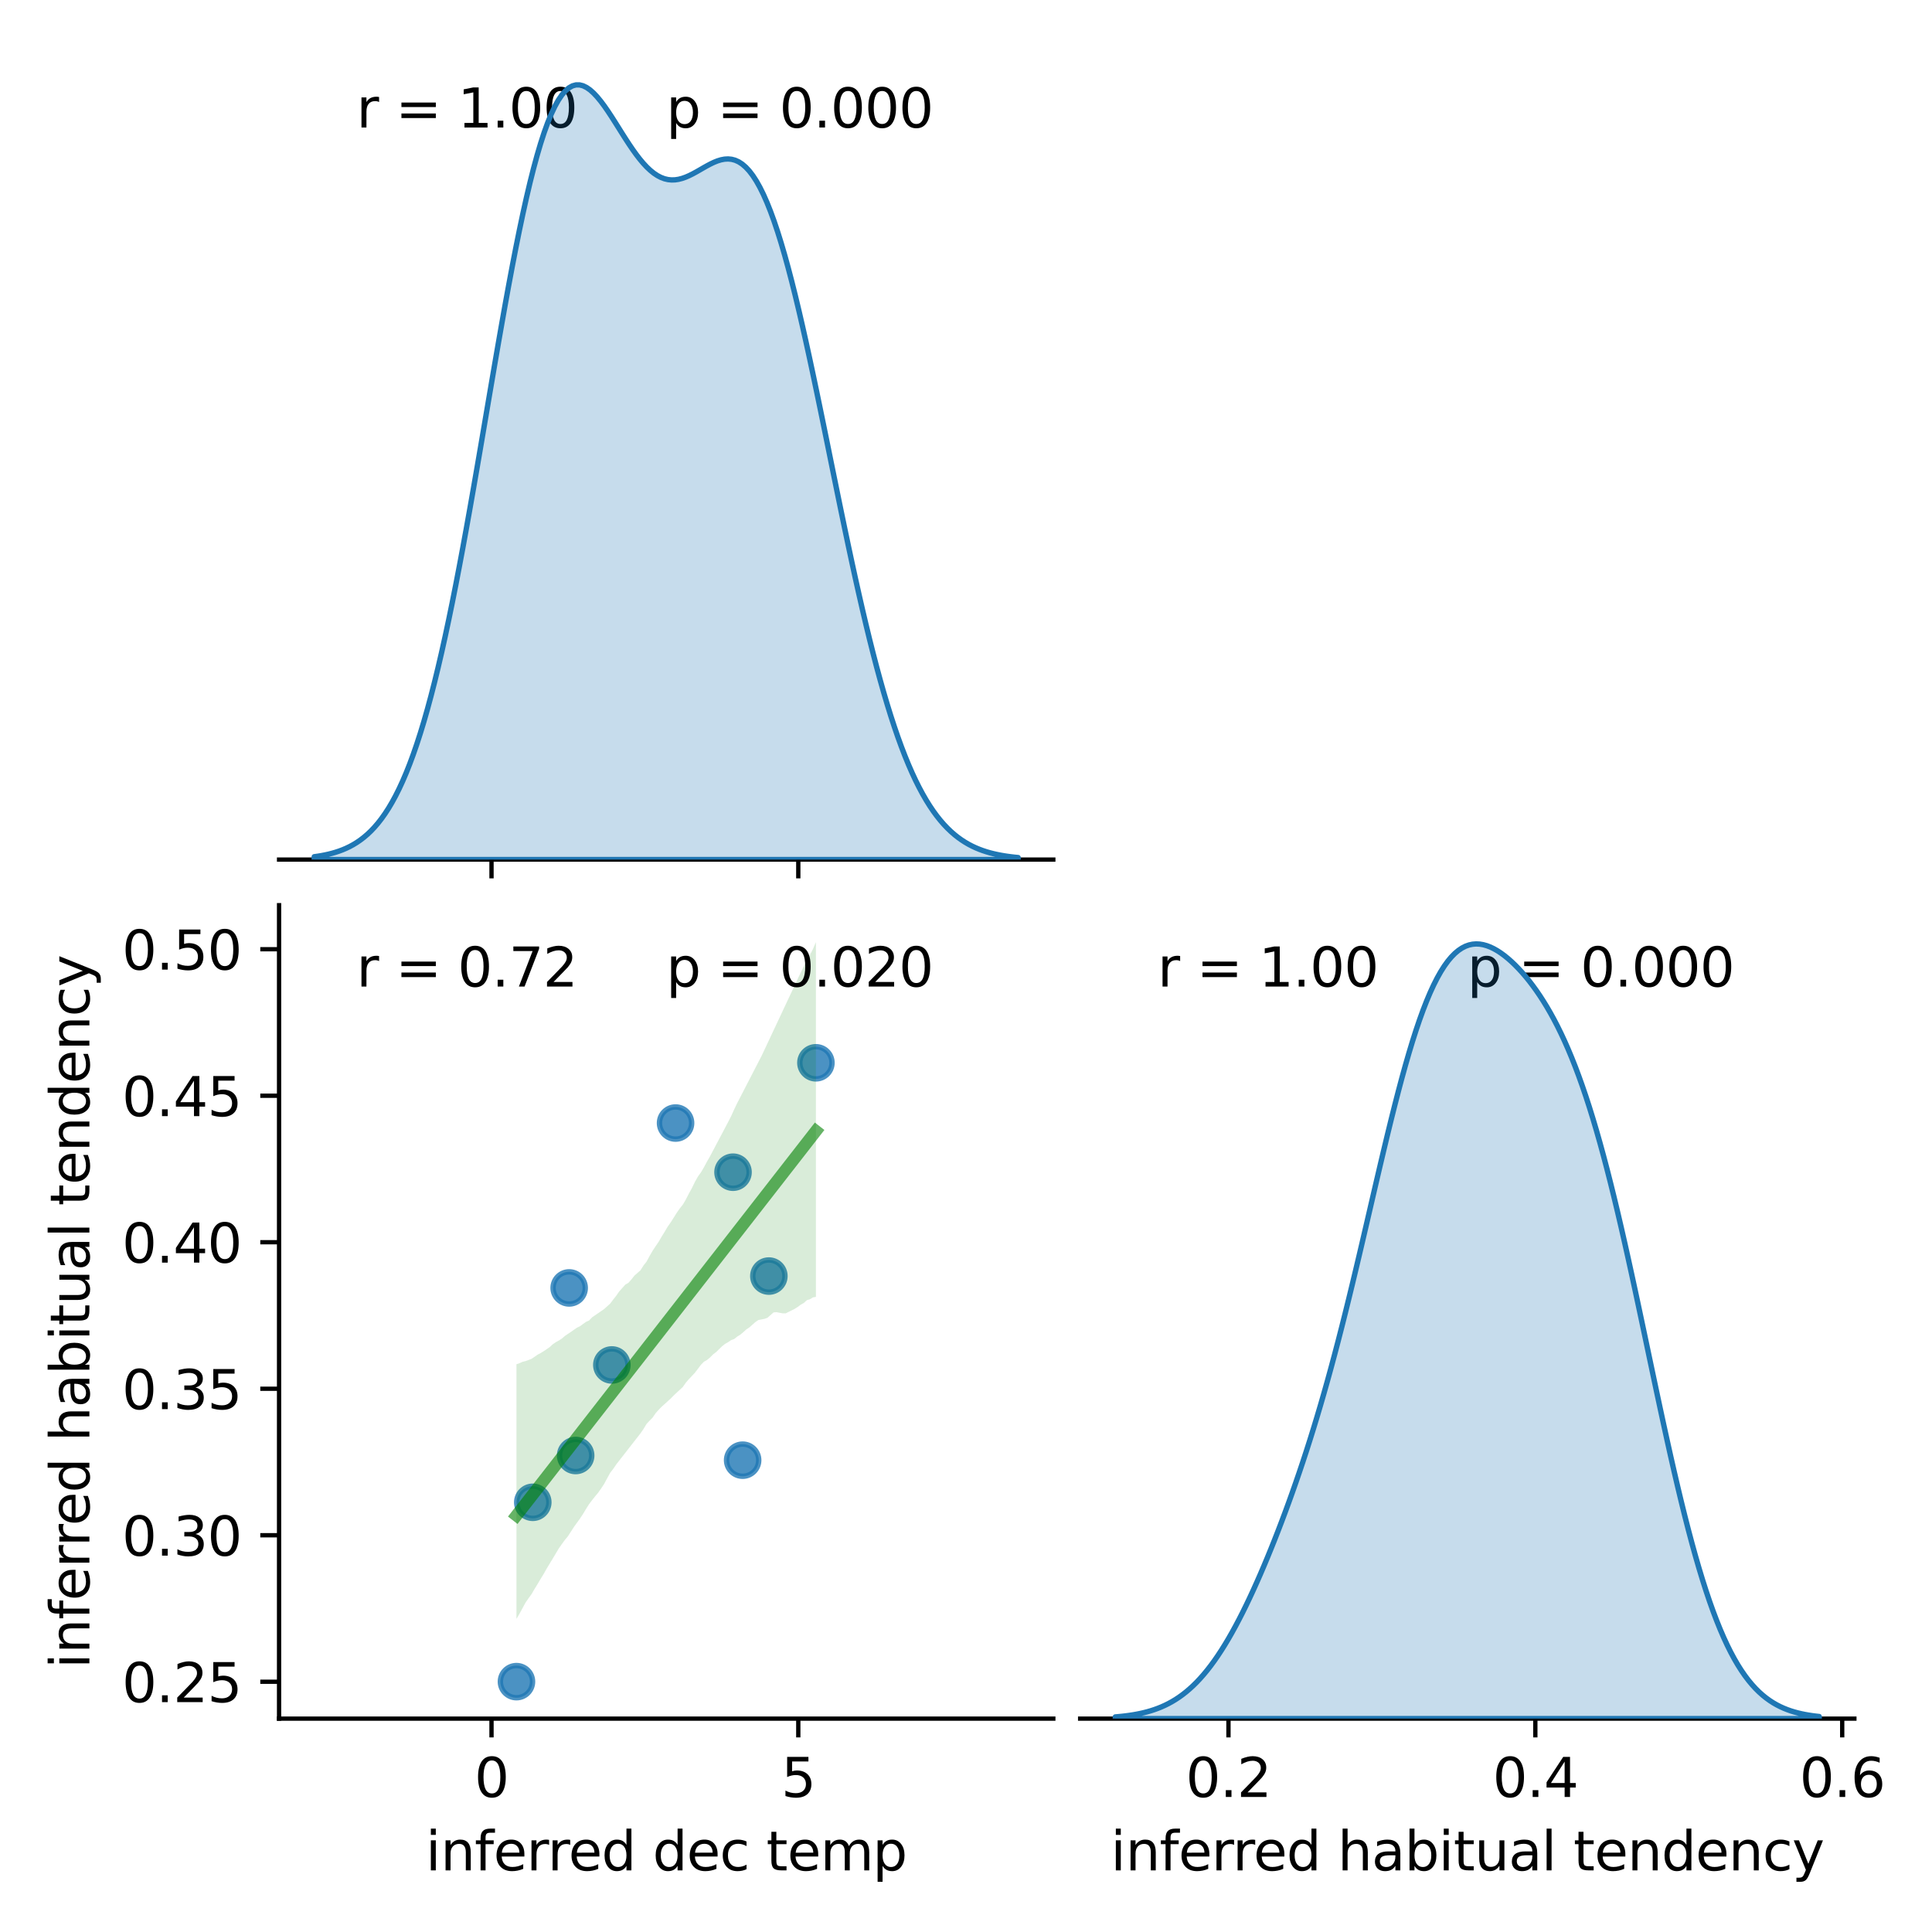 <?xml version="1.0" encoding="utf-8" standalone="no"?>
<!DOCTYPE svg PUBLIC "-//W3C//DTD SVG 1.1//EN"
  "http://www.w3.org/Graphics/SVG/1.1/DTD/svg11.dtd">
<svg xmlns:xlink="http://www.w3.org/1999/xlink" width="360pt" height="360pt" viewBox="0 0 360 360" xmlns="http://www.w3.org/2000/svg" version="1.1">
 <defs>
  <style type="text/css">*{stroke-linejoin: round; stroke-linecap: butt}</style>
 </defs>
 <g id="figure_1">
  <g id="patch_1">
   <path d="M 0 360 
L 360 360 
L 360 0 
L 0 0 
z
" style="fill: #ffffff"/>
  </g>
  <g id="axes_1">
   <g id="patch_2">
    <path d="M 52 160.17 
L 196.269 160.17 
L 196.269 8.6 
L 52 8.6 
z
" style="fill: #ffffff"/>
   </g>
   <g id="matplotlib.axis_1">
    <g id="xtick_1">
     <g id="line2d_1">
      <defs>
       <path id="m36524f2a30" d="M 0 0 
L 0 3.5 
" style="stroke: #000000; stroke-width: 0.8"/>
      </defs>
      <g>
       <use xlink:href="#m36524f2a30" x="91.586" y="160.17" style="stroke: #000000; stroke-width: 0.8"/>
      </g>
     </g>
    </g>
    <g id="xtick_2">
     <g id="line2d_2">
      <g>
       <use xlink:href="#m36524f2a30" x="148.749" y="160.17" style="stroke: #000000; stroke-width: 0.8"/>
      </g>
     </g>
    </g>
   </g>
   <g id="patch_3">
    <path d="M 52 160.17 
L 196.269 160.17 
" style="fill: none; stroke: #000000; stroke-width: 0.8; stroke-linejoin: miter; stroke-linecap: square"/>
   </g>
   <g id="text_1">
    <!-- r = 1.00  -->
    <g transform="translate(66.427 23.757) scale(0.1 -0.1)">
     <defs>
      <path id="DejaVuSans-72" d="M 2631 2963 
Q 2534 3019 2420 3045 
Q 2306 3072 2169 3072 
Q 1681 3072 1420 2755 
Q 1159 2438 1159 1844 
L 1159 0 
L 581 0 
L 581 3500 
L 1159 3500 
L 1159 2956 
Q 1341 3275 1631 3429 
Q 1922 3584 2338 3584 
Q 2397 3584 2469 3576 
Q 2541 3569 2628 3553 
L 2631 2963 
z
" transform="scale(0.016)"/>
      <path id="DejaVuSans-20" transform="scale(0.016)"/>
      <path id="DejaVuSans-3d" d="M 678 2906 
L 4684 2906 
L 4684 2381 
L 678 2381 
L 678 2906 
z
M 678 1631 
L 4684 1631 
L 4684 1100 
L 678 1100 
L 678 1631 
z
" transform="scale(0.016)"/>
      <path id="DejaVuSans-31" d="M 794 531 
L 1825 531 
L 1825 4091 
L 703 3866 
L 703 4441 
L 1819 4666 
L 2450 4666 
L 2450 531 
L 3481 531 
L 3481 0 
L 794 0 
L 794 531 
z
" transform="scale(0.016)"/>
      <path id="DejaVuSans-2e" d="M 684 794 
L 1344 794 
L 1344 0 
L 684 0 
L 684 794 
z
" transform="scale(0.016)"/>
      <path id="DejaVuSans-30" d="M 2034 4250 
Q 1547 4250 1301 3770 
Q 1056 3291 1056 2328 
Q 1056 1369 1301 889 
Q 1547 409 2034 409 
Q 2525 409 2770 889 
Q 3016 1369 3016 2328 
Q 3016 3291 2770 3770 
Q 2525 4250 2034 4250 
z
M 2034 4750 
Q 2819 4750 3233 4129 
Q 3647 3509 3647 2328 
Q 3647 1150 3233 529 
Q 2819 -91 2034 -91 
Q 1250 -91 836 529 
Q 422 1150 422 2328 
Q 422 3509 836 4129 
Q 1250 4750 2034 4750 
z
" transform="scale(0.016)"/>
     </defs>
     <use xlink:href="#DejaVuSans-72"/>
     <use xlink:href="#DejaVuSans-20" x="41.113"/>
     <use xlink:href="#DejaVuSans-3d" x="72.9"/>
     <use xlink:href="#DejaVuSans-20" x="156.689"/>
     <use xlink:href="#DejaVuSans-31" x="188.477"/>
     <use xlink:href="#DejaVuSans-2e" x="252.1"/>
     <use xlink:href="#DejaVuSans-30" x="283.887"/>
     <use xlink:href="#DejaVuSans-30" x="347.51"/>
     <use xlink:href="#DejaVuSans-20" x="411.133"/>
    </g>
   </g>
   <g id="text_2">
    <!-- p = 0.000 -->
    <g transform="translate(124.134 23.757) scale(0.1 -0.1)">
     <defs>
      <path id="DejaVuSans-70" d="M 1159 525 
L 1159 -1331 
L 581 -1331 
L 581 3500 
L 1159 3500 
L 1159 2969 
Q 1341 3281 1617 3432 
Q 1894 3584 2278 3584 
Q 2916 3584 3314 3078 
Q 3713 2572 3713 1747 
Q 3713 922 3314 415 
Q 2916 -91 2278 -91 
Q 1894 -91 1617 61 
Q 1341 213 1159 525 
z
M 3116 1747 
Q 3116 2381 2855 2742 
Q 2594 3103 2138 3103 
Q 1681 3103 1420 2742 
Q 1159 2381 1159 1747 
Q 1159 1113 1420 752 
Q 1681 391 2138 391 
Q 2594 391 2855 752 
Q 3116 1113 3116 1747 
z
" transform="scale(0.016)"/>
     </defs>
     <use xlink:href="#DejaVuSans-70"/>
     <use xlink:href="#DejaVuSans-20" x="63.477"/>
     <use xlink:href="#DejaVuSans-3d" x="95.264"/>
     <use xlink:href="#DejaVuSans-20" x="179.053"/>
     <use xlink:href="#DejaVuSans-30" x="210.84"/>
     <use xlink:href="#DejaVuSans-2e" x="274.463"/>
     <use xlink:href="#DejaVuSans-30" x="306.25"/>
     <use xlink:href="#DejaVuSans-30" x="369.873"/>
     <use xlink:href="#DejaVuSans-30" x="433.496"/>
    </g>
   </g>
  </g>
  <g id="axes_2">
   <g id="patch_4">
    <path d="M 52 320.24 
L 196.269 320.24 
L 196.269 168.67 
L 52 168.67 
z
" style="fill: #ffffff"/>
   </g>
   <g id="PathCollection_1">
    <defs>
     <path id="m4435f40725" d="M 0 3 
C 0.796 3 1.559 2.684 2.121 2.121 
C 2.684 1.559 3 0.796 3 0 
C 3 -0.796 2.684 -1.559 2.121 -2.121 
C 1.559 -2.684 0.796 -3 0 -3 
C -0.796 -3 -1.559 -2.684 -2.121 -2.121 
C -2.684 -1.559 -3 -0.796 -3 0 
C -3 0.796 -2.684 1.559 -2.121 2.121 
C -1.559 2.684 -0.796 3 0 3 
z
" style="stroke: #1f77b4; stroke-opacity: 0.8"/>
    </defs>
    <g clip-path="url(#pbc72a0f1f1)">
     <use xlink:href="#m4435f40725" x="107.265" y="271.212" style="fill: #1f77b4; fill-opacity: 0.8; stroke: #1f77b4; stroke-opacity: 0.8"/>
     <use xlink:href="#m4435f40725" x="152.034" y="198.037" style="fill: #1f77b4; fill-opacity: 0.8; stroke: #1f77b4; stroke-opacity: 0.8"/>
     <use xlink:href="#m4435f40725" x="136.588" y="218.423" style="fill: #1f77b4; fill-opacity: 0.8; stroke: #1f77b4; stroke-opacity: 0.8"/>
     <use xlink:href="#m4435f40725" x="99.275" y="279.93" style="fill: #1f77b4; fill-opacity: 0.8; stroke: #1f77b4; stroke-opacity: 0.8"/>
     <use xlink:href="#m4435f40725" x="114.008" y="254.34" style="fill: #1f77b4; fill-opacity: 0.8; stroke: #1f77b4; stroke-opacity: 0.8"/>
     <use xlink:href="#m4435f40725" x="143.267" y="237.777" style="fill: #1f77b4; fill-opacity: 0.8; stroke: #1f77b4; stroke-opacity: 0.8"/>
     <use xlink:href="#m4435f40725" x="138.38" y="272.084" style="fill: #1f77b4; fill-opacity: 0.8; stroke: #1f77b4; stroke-opacity: 0.8"/>
     <use xlink:href="#m4435f40725" x="96.235" y="313.35" style="fill: #1f77b4; fill-opacity: 0.8; stroke: #1f77b4; stroke-opacity: 0.8"/>
     <use xlink:href="#m4435f40725" x="106.057" y="239.985" style="fill: #1f77b4; fill-opacity: 0.8; stroke: #1f77b4; stroke-opacity: 0.8"/>
     <use xlink:href="#m4435f40725" x="125.881" y="209.262" style="fill: #1f77b4; fill-opacity: 0.8; stroke: #1f77b4; stroke-opacity: 0.8"/>
    </g>
   </g>
   <g id="PolyCollection_1">
    <path d="M 96.235 254.21 
L 96.235 301.652 
L 96.799 300.698 
L 97.362 299.663 
L 97.926 298.625 
L 98.489 297.809 
L 99.053 297.033 
L 99.617 296.064 
L 100.18 295.153 
L 100.744 294.193 
L 101.308 293.275 
L 101.871 292.273 
L 102.435 291.345 
L 102.998 290.42 
L 103.562 289.47 
L 104.126 288.521 
L 104.689 287.727 
L 105.253 286.943 
L 105.817 286.273 
L 106.38 285.402 
L 106.944 284.519 
L 107.507 283.746 
L 108.071 282.961 
L 108.635 282.107 
L 109.198 281.174 
L 109.762 280.281 
L 110.326 279.532 
L 110.889 278.827 
L 111.453 278.148 
L 112.016 277.355 
L 112.58 276.497 
L 113.144 275.441 
L 113.707 274.421 
L 114.271 273.702 
L 114.835 272.862 
L 115.398 272.14 
L 115.962 271.42 
L 116.525 270.698 
L 117.089 269.976 
L 117.653 269.254 
L 118.216 268.532 
L 118.78 267.811 
L 119.344 267.084 
L 119.907 266.272 
L 120.471 265.332 
L 121.034 264.734 
L 121.598 264.158 
L 122.162 263.339 
L 122.725 262.698 
L 123.289 262.125 
L 123.852 261.618 
L 124.416 261.105 
L 124.98 260.595 
L 125.543 260.011 
L 126.107 259.49 
L 126.671 258.968 
L 127.234 258.445 
L 127.798 257.642 
L 128.361 256.988 
L 128.925 256.389 
L 129.489 255.792 
L 130.052 255.047 
L 130.616 254.301 
L 131.18 253.728 
L 131.743 253.416 
L 132.307 252.94 
L 132.87 252.37 
L 133.434 251.949 
L 133.998 251.394 
L 134.561 250.839 
L 135.125 250.408 
L 135.689 250.084 
L 136.252 249.7 
L 136.816 249.498 
L 137.379 249.049 
L 137.943 248.701 
L 138.507 248.23 
L 139.07 247.716 
L 139.634 247.342 
L 140.198 246.84 
L 140.761 246.338 
L 141.325 245.962 
L 141.888 245.857 
L 142.452 245.747 
L 143.016 245.546 
L 143.579 245.044 
L 144.143 244.543 
L 144.707 244.505 
L 145.27 244.616 
L 145.834 244.724 
L 146.397 244.728 
L 146.961 244.447 
L 147.525 244.163 
L 148.088 243.879 
L 148.652 243.528 
L 149.216 243.101 
L 149.779 242.79 
L 150.343 242.272 
L 150.906 242.1 
L 151.47 241.753 
L 152.034 241.656 
L 152.034 175.56 
L 152.034 175.56 
L 151.47 176.866 
L 150.906 177.966 
L 150.343 179.023 
L 149.779 180.08 
L 149.216 181.191 
L 148.652 182.391 
L 148.088 183.591 
L 147.525 184.791 
L 146.961 185.991 
L 146.397 187.191 
L 145.834 188.392 
L 145.27 189.592 
L 144.707 190.792 
L 144.143 191.992 
L 143.579 193.192 
L 143.016 194.397 
L 142.452 195.602 
L 141.888 196.79 
L 141.325 197.882 
L 140.761 198.973 
L 140.198 200.065 
L 139.634 201.157 
L 139.07 202.248 
L 138.507 203.34 
L 137.943 204.431 
L 137.379 205.523 
L 136.816 206.694 
L 136.252 207.945 
L 135.689 209.05 
L 135.125 210.117 
L 134.561 211.184 
L 133.998 212.251 
L 133.434 213.318 
L 132.87 214.385 
L 132.307 215.452 
L 131.743 216.433 
L 131.18 217.483 
L 130.616 218.446 
L 130.052 219.232 
L 129.489 220.222 
L 128.925 221.387 
L 128.361 222.403 
L 127.798 223.511 
L 127.234 224.466 
L 126.671 225.169 
L 126.107 225.979 
L 125.543 226.874 
L 124.98 227.766 
L 124.416 228.562 
L 123.852 229.519 
L 123.289 230.429 
L 122.725 231.392 
L 122.162 232.221 
L 121.598 233.074 
L 121.034 234.05 
L 120.471 235.094 
L 119.907 235.807 
L 119.344 236.701 
L 118.78 237.198 
L 118.216 237.69 
L 117.653 238.406 
L 117.089 239.048 
L 116.525 239.359 
L 115.962 239.993 
L 115.398 240.619 
L 114.835 241.431 
L 114.271 242.141 
L 113.707 242.903 
L 113.144 243.406 
L 112.58 243.917 
L 112.016 244.307 
L 111.453 244.693 
L 110.889 245.077 
L 110.326 245.466 
L 109.762 246.061 
L 109.198 246.305 
L 108.635 246.711 
L 108.071 247.129 
L 107.507 247.397 
L 106.944 247.784 
L 106.38 248.178 
L 105.817 248.556 
L 105.253 248.943 
L 104.689 249.429 
L 104.126 249.789 
L 103.562 250.101 
L 102.998 250.488 
L 102.435 251.006 
L 101.871 251.395 
L 101.308 251.776 
L 100.744 252.12 
L 100.18 252.419 
L 99.617 252.814 
L 99.053 253.192 
L 98.489 253.415 
L 97.926 253.616 
L 97.362 253.758 
L 96.799 254.011 
L 96.235 254.21 
z
" clip-path="url(#pbc72a0f1f1)" style="fill: #008000; fill-opacity: 0.15"/>
   </g>
   <g id="matplotlib.axis_2">
    <g id="xtick_3">
     <g id="line2d_3">
      <g>
       <use xlink:href="#m36524f2a30" x="91.586" y="320.24" style="stroke: #000000; stroke-width: 0.8"/>
      </g>
     </g>
     <g id="text_3">
      <!-- 0 -->
      <g transform="translate(88.405 334.838) scale(0.1 -0.1)">
       <use xlink:href="#DejaVuSans-30"/>
      </g>
     </g>
    </g>
    <g id="xtick_4">
     <g id="line2d_4">
      <g>
       <use xlink:href="#m36524f2a30" x="148.749" y="320.24" style="stroke: #000000; stroke-width: 0.8"/>
      </g>
     </g>
     <g id="text_4">
      <!-- 5 -->
      <g transform="translate(145.568 334.838) scale(0.1 -0.1)">
       <defs>
        <path id="DejaVuSans-35" d="M 691 4666 
L 3169 4666 
L 3169 4134 
L 1269 4134 
L 1269 2991 
Q 1406 3038 1543 3061 
Q 1681 3084 1819 3084 
Q 2600 3084 3056 2656 
Q 3513 2228 3513 1497 
Q 3513 744 3044 326 
Q 2575 -91 1722 -91 
Q 1428 -91 1123 -41 
Q 819 9 494 109 
L 494 744 
Q 775 591 1075 516 
Q 1375 441 1709 441 
Q 2250 441 2565 725 
Q 2881 1009 2881 1497 
Q 2881 1984 2565 2268 
Q 2250 2553 1709 2553 
Q 1456 2553 1204 2497 
Q 953 2441 691 2322 
L 691 4666 
z
" transform="scale(0.016)"/>
       </defs>
       <use xlink:href="#DejaVuSans-35"/>
      </g>
     </g>
    </g>
    <g id="text_5">
     <!-- inferred dec temp -->
     <g transform="translate(79.319 348.517) scale(0.1 -0.1)">
      <defs>
       <path id="DejaVuSans-69" d="M 603 3500 
L 1178 3500 
L 1178 0 
L 603 0 
L 603 3500 
z
M 603 4863 
L 1178 4863 
L 1178 4134 
L 603 4134 
L 603 4863 
z
" transform="scale(0.016)"/>
       <path id="DejaVuSans-6e" d="M 3513 2113 
L 3513 0 
L 2938 0 
L 2938 2094 
Q 2938 2591 2744 2837 
Q 2550 3084 2163 3084 
Q 1697 3084 1428 2787 
Q 1159 2491 1159 1978 
L 1159 0 
L 581 0 
L 581 3500 
L 1159 3500 
L 1159 2956 
Q 1366 3272 1645 3428 
Q 1925 3584 2291 3584 
Q 2894 3584 3203 3211 
Q 3513 2838 3513 2113 
z
" transform="scale(0.016)"/>
       <path id="DejaVuSans-66" d="M 2375 4863 
L 2375 4384 
L 1825 4384 
Q 1516 4384 1395 4259 
Q 1275 4134 1275 3809 
L 1275 3500 
L 2222 3500 
L 2222 3053 
L 1275 3053 
L 1275 0 
L 697 0 
L 697 3053 
L 147 3053 
L 147 3500 
L 697 3500 
L 697 3744 
Q 697 4328 969 4595 
Q 1241 4863 1831 4863 
L 2375 4863 
z
" transform="scale(0.016)"/>
       <path id="DejaVuSans-65" d="M 3597 1894 
L 3597 1613 
L 953 1613 
Q 991 1019 1311 708 
Q 1631 397 2203 397 
Q 2534 397 2845 478 
Q 3156 559 3463 722 
L 3463 178 
Q 3153 47 2828 -22 
Q 2503 -91 2169 -91 
Q 1331 -91 842 396 
Q 353 884 353 1716 
Q 353 2575 817 3079 
Q 1281 3584 2069 3584 
Q 2775 3584 3186 3129 
Q 3597 2675 3597 1894 
z
M 3022 2063 
Q 3016 2534 2758 2815 
Q 2500 3097 2075 3097 
Q 1594 3097 1305 2825 
Q 1016 2553 972 2059 
L 3022 2063 
z
" transform="scale(0.016)"/>
       <path id="DejaVuSans-64" d="M 2906 2969 
L 2906 4863 
L 3481 4863 
L 3481 0 
L 2906 0 
L 2906 525 
Q 2725 213 2448 61 
Q 2172 -91 1784 -91 
Q 1150 -91 751 415 
Q 353 922 353 1747 
Q 353 2572 751 3078 
Q 1150 3584 1784 3584 
Q 2172 3584 2448 3432 
Q 2725 3281 2906 2969 
z
M 947 1747 
Q 947 1113 1208 752 
Q 1469 391 1925 391 
Q 2381 391 2643 752 
Q 2906 1113 2906 1747 
Q 2906 2381 2643 2742 
Q 2381 3103 1925 3103 
Q 1469 3103 1208 2742 
Q 947 2381 947 1747 
z
" transform="scale(0.016)"/>
       <path id="DejaVuSans-63" d="M 3122 3366 
L 3122 2828 
Q 2878 2963 2633 3030 
Q 2388 3097 2138 3097 
Q 1578 3097 1268 2742 
Q 959 2388 959 1747 
Q 959 1106 1268 751 
Q 1578 397 2138 397 
Q 2388 397 2633 464 
Q 2878 531 3122 666 
L 3122 134 
Q 2881 22 2623 -34 
Q 2366 -91 2075 -91 
Q 1284 -91 818 406 
Q 353 903 353 1747 
Q 353 2603 823 3093 
Q 1294 3584 2113 3584 
Q 2378 3584 2631 3529 
Q 2884 3475 3122 3366 
z
" transform="scale(0.016)"/>
       <path id="DejaVuSans-74" d="M 1172 4494 
L 1172 3500 
L 2356 3500 
L 2356 3053 
L 1172 3053 
L 1172 1153 
Q 1172 725 1289 603 
Q 1406 481 1766 481 
L 2356 481 
L 2356 0 
L 1766 0 
Q 1100 0 847 248 
Q 594 497 594 1153 
L 594 3053 
L 172 3053 
L 172 3500 
L 594 3500 
L 594 4494 
L 1172 4494 
z
" transform="scale(0.016)"/>
       <path id="DejaVuSans-6d" d="M 3328 2828 
Q 3544 3216 3844 3400 
Q 4144 3584 4550 3584 
Q 5097 3584 5394 3201 
Q 5691 2819 5691 2113 
L 5691 0 
L 5113 0 
L 5113 2094 
Q 5113 2597 4934 2840 
Q 4756 3084 4391 3084 
Q 3944 3084 3684 2787 
Q 3425 2491 3425 1978 
L 3425 0 
L 2847 0 
L 2847 2094 
Q 2847 2600 2669 2842 
Q 2491 3084 2119 3084 
Q 1678 3084 1418 2786 
Q 1159 2488 1159 1978 
L 1159 0 
L 581 0 
L 581 3500 
L 1159 3500 
L 1159 2956 
Q 1356 3278 1631 3431 
Q 1906 3584 2284 3584 
Q 2666 3584 2933 3390 
Q 3200 3197 3328 2828 
z
" transform="scale(0.016)"/>
      </defs>
      <use xlink:href="#DejaVuSans-69"/>
      <use xlink:href="#DejaVuSans-6e" x="27.783"/>
      <use xlink:href="#DejaVuSans-66" x="91.162"/>
      <use xlink:href="#DejaVuSans-65" x="126.367"/>
      <use xlink:href="#DejaVuSans-72" x="187.891"/>
      <use xlink:href="#DejaVuSans-72" x="227.254"/>
      <use xlink:href="#DejaVuSans-65" x="266.117"/>
      <use xlink:href="#DejaVuSans-64" x="327.641"/>
      <use xlink:href="#DejaVuSans-20" x="391.117"/>
      <use xlink:href="#DejaVuSans-64" x="422.904"/>
      <use xlink:href="#DejaVuSans-65" x="486.381"/>
      <use xlink:href="#DejaVuSans-63" x="547.904"/>
      <use xlink:href="#DejaVuSans-20" x="602.885"/>
      <use xlink:href="#DejaVuSans-74" x="634.672"/>
      <use xlink:href="#DejaVuSans-65" x="673.881"/>
      <use xlink:href="#DejaVuSans-6d" x="735.404"/>
      <use xlink:href="#DejaVuSans-70" x="832.816"/>
     </g>
    </g>
   </g>
   <g id="matplotlib.axis_3">
    <g id="ytick_1">
     <g id="line2d_5">
      <defs>
       <path id="m8672a58552" d="M 0 0 
L -3.5 0 
" style="stroke: #000000; stroke-width: 0.8"/>
      </defs>
      <g>
       <use xlink:href="#m8672a58552" x="52" y="313.368" style="stroke: #000000; stroke-width: 0.8"/>
      </g>
     </g>
     <g id="text_6">
      <!-- 0.25 -->
      <g transform="translate(22.734 317.167) scale(0.1 -0.1)">
       <defs>
        <path id="DejaVuSans-32" d="M 1228 531 
L 3431 531 
L 3431 0 
L 469 0 
L 469 531 
Q 828 903 1448 1529 
Q 2069 2156 2228 2338 
Q 2531 2678 2651 2914 
Q 2772 3150 2772 3378 
Q 2772 3750 2511 3984 
Q 2250 4219 1831 4219 
Q 1534 4219 1204 4116 
Q 875 4013 500 3803 
L 500 4441 
Q 881 4594 1212 4672 
Q 1544 4750 1819 4750 
Q 2544 4750 2975 4387 
Q 3406 4025 3406 3419 
Q 3406 3131 3298 2873 
Q 3191 2616 2906 2266 
Q 2828 2175 2409 1742 
Q 1991 1309 1228 531 
z
" transform="scale(0.016)"/>
       </defs>
       <use xlink:href="#DejaVuSans-30"/>
       <use xlink:href="#DejaVuSans-2e" x="63.623"/>
       <use xlink:href="#DejaVuSans-32" x="95.41"/>
       <use xlink:href="#DejaVuSans-35" x="159.033"/>
      </g>
     </g>
    </g>
    <g id="ytick_2">
     <g id="line2d_6">
      <g>
       <use xlink:href="#m8672a58552" x="52" y="286.069" style="stroke: #000000; stroke-width: 0.8"/>
      </g>
     </g>
     <g id="text_7">
      <!-- 0.30 -->
      <g transform="translate(22.734 289.868) scale(0.1 -0.1)">
       <defs>
        <path id="DejaVuSans-33" d="M 2597 2516 
Q 3050 2419 3304 2112 
Q 3559 1806 3559 1356 
Q 3559 666 3084 287 
Q 2609 -91 1734 -91 
Q 1441 -91 1130 -33 
Q 819 25 488 141 
L 488 750 
Q 750 597 1062 519 
Q 1375 441 1716 441 
Q 2309 441 2620 675 
Q 2931 909 2931 1356 
Q 2931 1769 2642 2001 
Q 2353 2234 1838 2234 
L 1294 2234 
L 1294 2753 
L 1863 2753 
Q 2328 2753 2575 2939 
Q 2822 3125 2822 3475 
Q 2822 3834 2567 4026 
Q 2313 4219 1838 4219 
Q 1578 4219 1281 4162 
Q 984 4106 628 3988 
L 628 4550 
Q 988 4650 1302 4700 
Q 1616 4750 1894 4750 
Q 2613 4750 3031 4423 
Q 3450 4097 3450 3541 
Q 3450 3153 3228 2886 
Q 3006 2619 2597 2516 
z
" transform="scale(0.016)"/>
       </defs>
       <use xlink:href="#DejaVuSans-30"/>
       <use xlink:href="#DejaVuSans-2e" x="63.623"/>
       <use xlink:href="#DejaVuSans-33" x="95.41"/>
       <use xlink:href="#DejaVuSans-30" x="159.033"/>
      </g>
     </g>
    </g>
    <g id="ytick_3">
     <g id="line2d_7">
      <g>
       <use xlink:href="#m8672a58552" x="52" y="258.77" style="stroke: #000000; stroke-width: 0.8"/>
      </g>
     </g>
     <g id="text_8">
      <!-- 0.35 -->
      <g transform="translate(22.734 262.57) scale(0.1 -0.1)">
       <use xlink:href="#DejaVuSans-30"/>
       <use xlink:href="#DejaVuSans-2e" x="63.623"/>
       <use xlink:href="#DejaVuSans-33" x="95.41"/>
       <use xlink:href="#DejaVuSans-35" x="159.033"/>
      </g>
     </g>
    </g>
    <g id="ytick_4">
     <g id="line2d_8">
      <g>
       <use xlink:href="#m8672a58552" x="52" y="231.472" style="stroke: #000000; stroke-width: 0.8"/>
      </g>
     </g>
     <g id="text_9">
      <!-- 0.40 -->
      <g transform="translate(22.734 235.271) scale(0.1 -0.1)">
       <defs>
        <path id="DejaVuSans-34" d="M 2419 4116 
L 825 1625 
L 2419 1625 
L 2419 4116 
z
M 2253 4666 
L 3047 4666 
L 3047 1625 
L 3713 1625 
L 3713 1100 
L 3047 1100 
L 3047 0 
L 2419 0 
L 2419 1100 
L 313 1100 
L 313 1709 
L 2253 4666 
z
" transform="scale(0.016)"/>
       </defs>
       <use xlink:href="#DejaVuSans-30"/>
       <use xlink:href="#DejaVuSans-2e" x="63.623"/>
       <use xlink:href="#DejaVuSans-34" x="95.41"/>
       <use xlink:href="#DejaVuSans-30" x="159.033"/>
      </g>
     </g>
    </g>
    <g id="ytick_5">
     <g id="line2d_9">
      <g>
       <use xlink:href="#m8672a58552" x="52" y="204.173" style="stroke: #000000; stroke-width: 0.8"/>
      </g>
     </g>
     <g id="text_10">
      <!-- 0.45 -->
      <g transform="translate(22.734 207.972) scale(0.1 -0.1)">
       <use xlink:href="#DejaVuSans-30"/>
       <use xlink:href="#DejaVuSans-2e" x="63.623"/>
       <use xlink:href="#DejaVuSans-34" x="95.41"/>
       <use xlink:href="#DejaVuSans-35" x="159.033"/>
      </g>
     </g>
    </g>
    <g id="ytick_6">
     <g id="line2d_10">
      <g>
       <use xlink:href="#m8672a58552" x="52" y="176.874" style="stroke: #000000; stroke-width: 0.8"/>
      </g>
     </g>
     <g id="text_11">
      <!-- 0.50 -->
      <g transform="translate(22.734 180.673) scale(0.1 -0.1)">
       <use xlink:href="#DejaVuSans-30"/>
       <use xlink:href="#DejaVuSans-2e" x="63.623"/>
       <use xlink:href="#DejaVuSans-35" x="95.41"/>
       <use xlink:href="#DejaVuSans-30" x="159.033"/>
      </g>
     </g>
    </g>
    <g id="text_12">
     <!-- inferred habitual tendency -->
     <g transform="translate(16.655 310.901) rotate(-90) scale(0.1 -0.1)">
      <defs>
       <path id="DejaVuSans-68" d="M 3513 2113 
L 3513 0 
L 2938 0 
L 2938 2094 
Q 2938 2591 2744 2837 
Q 2550 3084 2163 3084 
Q 1697 3084 1428 2787 
Q 1159 2491 1159 1978 
L 1159 0 
L 581 0 
L 581 4863 
L 1159 4863 
L 1159 2956 
Q 1366 3272 1645 3428 
Q 1925 3584 2291 3584 
Q 2894 3584 3203 3211 
Q 3513 2838 3513 2113 
z
" transform="scale(0.016)"/>
       <path id="DejaVuSans-61" d="M 2194 1759 
Q 1497 1759 1228 1600 
Q 959 1441 959 1056 
Q 959 750 1161 570 
Q 1363 391 1709 391 
Q 2188 391 2477 730 
Q 2766 1069 2766 1631 
L 2766 1759 
L 2194 1759 
z
M 3341 1997 
L 3341 0 
L 2766 0 
L 2766 531 
Q 2569 213 2275 61 
Q 1981 -91 1556 -91 
Q 1019 -91 701 211 
Q 384 513 384 1019 
Q 384 1609 779 1909 
Q 1175 2209 1959 2209 
L 2766 2209 
L 2766 2266 
Q 2766 2663 2505 2880 
Q 2244 3097 1772 3097 
Q 1472 3097 1187 3025 
Q 903 2953 641 2809 
L 641 3341 
Q 956 3463 1253 3523 
Q 1550 3584 1831 3584 
Q 2591 3584 2966 3190 
Q 3341 2797 3341 1997 
z
" transform="scale(0.016)"/>
       <path id="DejaVuSans-62" d="M 3116 1747 
Q 3116 2381 2855 2742 
Q 2594 3103 2138 3103 
Q 1681 3103 1420 2742 
Q 1159 2381 1159 1747 
Q 1159 1113 1420 752 
Q 1681 391 2138 391 
Q 2594 391 2855 752 
Q 3116 1113 3116 1747 
z
M 1159 2969 
Q 1341 3281 1617 3432 
Q 1894 3584 2278 3584 
Q 2916 3584 3314 3078 
Q 3713 2572 3713 1747 
Q 3713 922 3314 415 
Q 2916 -91 2278 -91 
Q 1894 -91 1617 61 
Q 1341 213 1159 525 
L 1159 0 
L 581 0 
L 581 4863 
L 1159 4863 
L 1159 2969 
z
" transform="scale(0.016)"/>
       <path id="DejaVuSans-75" d="M 544 1381 
L 544 3500 
L 1119 3500 
L 1119 1403 
Q 1119 906 1312 657 
Q 1506 409 1894 409 
Q 2359 409 2629 706 
Q 2900 1003 2900 1516 
L 2900 3500 
L 3475 3500 
L 3475 0 
L 2900 0 
L 2900 538 
Q 2691 219 2414 64 
Q 2138 -91 1772 -91 
Q 1169 -91 856 284 
Q 544 659 544 1381 
z
M 1991 3584 
L 1991 3584 
z
" transform="scale(0.016)"/>
       <path id="DejaVuSans-6c" d="M 603 4863 
L 1178 4863 
L 1178 0 
L 603 0 
L 603 4863 
z
" transform="scale(0.016)"/>
       <path id="DejaVuSans-79" d="M 2059 -325 
Q 1816 -950 1584 -1140 
Q 1353 -1331 966 -1331 
L 506 -1331 
L 506 -850 
L 844 -850 
Q 1081 -850 1212 -737 
Q 1344 -625 1503 -206 
L 1606 56 
L 191 3500 
L 800 3500 
L 1894 763 
L 2988 3500 
L 3597 3500 
L 2059 -325 
z
" transform="scale(0.016)"/>
      </defs>
      <use xlink:href="#DejaVuSans-69"/>
      <use xlink:href="#DejaVuSans-6e" x="27.783"/>
      <use xlink:href="#DejaVuSans-66" x="91.162"/>
      <use xlink:href="#DejaVuSans-65" x="126.367"/>
      <use xlink:href="#DejaVuSans-72" x="187.891"/>
      <use xlink:href="#DejaVuSans-72" x="227.254"/>
      <use xlink:href="#DejaVuSans-65" x="266.117"/>
      <use xlink:href="#DejaVuSans-64" x="327.641"/>
      <use xlink:href="#DejaVuSans-20" x="391.117"/>
      <use xlink:href="#DejaVuSans-68" x="422.904"/>
      <use xlink:href="#DejaVuSans-61" x="486.283"/>
      <use xlink:href="#DejaVuSans-62" x="547.562"/>
      <use xlink:href="#DejaVuSans-69" x="611.039"/>
      <use xlink:href="#DejaVuSans-74" x="638.822"/>
      <use xlink:href="#DejaVuSans-75" x="678.031"/>
      <use xlink:href="#DejaVuSans-61" x="741.41"/>
      <use xlink:href="#DejaVuSans-6c" x="802.689"/>
      <use xlink:href="#DejaVuSans-20" x="830.473"/>
      <use xlink:href="#DejaVuSans-74" x="862.26"/>
      <use xlink:href="#DejaVuSans-65" x="901.469"/>
      <use xlink:href="#DejaVuSans-6e" x="962.992"/>
      <use xlink:href="#DejaVuSans-64" x="1026.371"/>
      <use xlink:href="#DejaVuSans-65" x="1089.848"/>
      <use xlink:href="#DejaVuSans-6e" x="1151.371"/>
      <use xlink:href="#DejaVuSans-63" x="1214.75"/>
      <use xlink:href="#DejaVuSans-79" x="1269.73"/>
     </g>
    </g>
   </g>
   <g id="line2d_11">
    <path d="M 96.235 282.39 
L 96.799 281.667 
L 97.362 280.943 
L 97.926 280.219 
L 98.489 279.496 
L 99.053 278.772 
L 99.617 278.048 
L 100.18 277.325 
L 100.744 276.601 
L 101.308 275.878 
L 101.871 275.154 
L 102.435 274.43 
L 102.998 273.707 
L 103.562 272.983 
L 104.126 272.259 
L 104.689 271.536 
L 105.253 270.812 
L 105.817 270.088 
L 106.38 269.365 
L 106.944 268.641 
L 107.507 267.918 
L 108.071 267.194 
L 108.635 266.47 
L 109.198 265.747 
L 109.762 265.023 
L 110.326 264.299 
L 110.889 263.576 
L 111.453 262.852 
L 112.016 262.129 
L 112.58 261.405 
L 113.144 260.681 
L 113.707 259.958 
L 114.271 259.234 
L 114.835 258.51 
L 115.398 257.787 
L 115.962 257.063 
L 116.525 256.339 
L 117.089 255.616 
L 117.653 254.892 
L 118.216 254.169 
L 118.78 253.445 
L 119.344 252.721 
L 119.907 251.998 
L 120.471 251.274 
L 121.034 250.55 
L 121.598 249.827 
L 122.162 249.103 
L 122.725 248.38 
L 123.289 247.656 
L 123.852 246.932 
L 124.416 246.209 
L 124.98 245.485 
L 125.543 244.761 
L 126.107 244.038 
L 126.671 243.314 
L 127.234 242.59 
L 127.798 241.867 
L 128.361 241.143 
L 128.925 240.42 
L 129.489 239.696 
L 130.052 238.972 
L 130.616 238.249 
L 131.18 237.525 
L 131.743 236.801 
L 132.307 236.078 
L 132.87 235.354 
L 133.434 234.631 
L 133.998 233.907 
L 134.561 233.183 
L 135.125 232.46 
L 135.689 231.736 
L 136.252 231.012 
L 136.816 230.289 
L 137.379 229.565 
L 137.943 228.841 
L 138.507 228.118 
L 139.07 227.394 
L 139.634 226.671 
L 140.198 225.947 
L 140.761 225.223 
L 141.325 224.5 
L 141.888 223.776 
L 142.452 223.052 
L 143.016 222.329 
L 143.579 221.605 
L 144.143 220.882 
L 144.707 220.158 
L 145.27 219.434 
L 145.834 218.711 
L 146.397 217.987 
L 146.961 217.263 
L 147.525 216.54 
L 148.088 215.816 
L 148.652 215.092 
L 149.216 214.369 
L 149.779 213.645 
L 150.343 212.922 
L 150.906 212.198 
L 151.47 211.474 
L 152.034 210.751 
" clip-path="url(#pbc72a0f1f1)" style="fill: none; stroke: #008000; stroke-opacity: 0.6; stroke-width: 2.25; stroke-linecap: square"/>
   </g>
   <g id="patch_5">
    <path d="M 52 320.24 
L 52 168.67 
" style="fill: none; stroke: #000000; stroke-width: 0.8; stroke-linejoin: miter; stroke-linecap: square"/>
   </g>
   <g id="patch_6">
    <path d="M 52 320.24 
L 196.269 320.24 
" style="fill: none; stroke: #000000; stroke-width: 0.8; stroke-linejoin: miter; stroke-linecap: square"/>
   </g>
   <g id="text_13">
    <!-- r = 0.72  -->
    <g transform="translate(66.427 183.827) scale(0.1 -0.1)">
     <defs>
      <path id="DejaVuSans-37" d="M 525 4666 
L 3525 4666 
L 3525 4397 
L 1831 0 
L 1172 0 
L 2766 4134 
L 525 4134 
L 525 4666 
z
" transform="scale(0.016)"/>
     </defs>
     <use xlink:href="#DejaVuSans-72"/>
     <use xlink:href="#DejaVuSans-20" x="41.113"/>
     <use xlink:href="#DejaVuSans-3d" x="72.9"/>
     <use xlink:href="#DejaVuSans-20" x="156.689"/>
     <use xlink:href="#DejaVuSans-30" x="188.477"/>
     <use xlink:href="#DejaVuSans-2e" x="252.1"/>
     <use xlink:href="#DejaVuSans-37" x="283.887"/>
     <use xlink:href="#DejaVuSans-32" x="347.51"/>
     <use xlink:href="#DejaVuSans-20" x="411.133"/>
    </g>
   </g>
   <g id="text_14">
    <!-- p = 0.020 -->
    <g transform="translate(124.134 183.827) scale(0.1 -0.1)">
     <use xlink:href="#DejaVuSans-70"/>
     <use xlink:href="#DejaVuSans-20" x="63.477"/>
     <use xlink:href="#DejaVuSans-3d" x="95.264"/>
     <use xlink:href="#DejaVuSans-20" x="179.053"/>
     <use xlink:href="#DejaVuSans-30" x="210.84"/>
     <use xlink:href="#DejaVuSans-2e" x="274.463"/>
     <use xlink:href="#DejaVuSans-30" x="306.25"/>
     <use xlink:href="#DejaVuSans-32" x="369.873"/>
     <use xlink:href="#DejaVuSans-30" x="433.496"/>
    </g>
   </g>
  </g>
  <g id="axes_3">
   <g id="patch_7">
    <path d="M 201.269 320.24 
L 345.537 320.24 
L 345.537 168.67 
L 201.269 168.67 
z
" style="fill: #ffffff"/>
   </g>
   <g id="matplotlib.axis_4">
    <g id="xtick_5">
     <g id="line2d_12">
      <g>
       <use xlink:href="#m36524f2a30" x="228.906" y="320.24" style="stroke: #000000; stroke-width: 0.8"/>
      </g>
     </g>
     <g id="text_15">
      <!-- 0.2 -->
      <g transform="translate(220.955 334.838) scale(0.1 -0.1)">
       <use xlink:href="#DejaVuSans-30"/>
       <use xlink:href="#DejaVuSans-2e" x="63.623"/>
       <use xlink:href="#DejaVuSans-32" x="95.41"/>
      </g>
     </g>
    </g>
    <g id="xtick_6">
     <g id="line2d_13">
      <g>
       <use xlink:href="#m36524f2a30" x="286.087" y="320.24" style="stroke: #000000; stroke-width: 0.8"/>
      </g>
     </g>
     <g id="text_16">
      <!-- 0.4 -->
      <g transform="translate(278.136 334.838) scale(0.1 -0.1)">
       <use xlink:href="#DejaVuSans-30"/>
       <use xlink:href="#DejaVuSans-2e" x="63.623"/>
       <use xlink:href="#DejaVuSans-34" x="95.41"/>
      </g>
     </g>
    </g>
    <g id="xtick_7">
     <g id="line2d_14">
      <g>
       <use xlink:href="#m36524f2a30" x="343.268" y="320.24" style="stroke: #000000; stroke-width: 0.8"/>
      </g>
     </g>
     <g id="text_17">
      <!-- 0.6 -->
      <g transform="translate(335.316 334.838) scale(0.1 -0.1)">
       <defs>
        <path id="DejaVuSans-36" d="M 2113 2584 
Q 1688 2584 1439 2293 
Q 1191 2003 1191 1497 
Q 1191 994 1439 701 
Q 1688 409 2113 409 
Q 2538 409 2786 701 
Q 3034 994 3034 1497 
Q 3034 2003 2786 2293 
Q 2538 2584 2113 2584 
z
M 3366 4563 
L 3366 3988 
Q 3128 4100 2886 4159 
Q 2644 4219 2406 4219 
Q 1781 4219 1451 3797 
Q 1122 3375 1075 2522 
Q 1259 2794 1537 2939 
Q 1816 3084 2150 3084 
Q 2853 3084 3261 2657 
Q 3669 2231 3669 1497 
Q 3669 778 3244 343 
Q 2819 -91 2113 -91 
Q 1303 -91 875 529 
Q 447 1150 447 2328 
Q 447 3434 972 4092 
Q 1497 4750 2381 4750 
Q 2619 4750 2861 4703 
Q 3103 4656 3366 4563 
z
" transform="scale(0.016)"/>
       </defs>
       <use xlink:href="#DejaVuSans-30"/>
       <use xlink:href="#DejaVuSans-2e" x="63.623"/>
       <use xlink:href="#DejaVuSans-36" x="95.41"/>
      </g>
     </g>
    </g>
    <g id="text_18">
     <!-- inferred habitual tendency -->
     <g transform="translate(206.957 348.517) scale(0.1 -0.1)">
      <use xlink:href="#DejaVuSans-69"/>
      <use xlink:href="#DejaVuSans-6e" x="27.783"/>
      <use xlink:href="#DejaVuSans-66" x="91.162"/>
      <use xlink:href="#DejaVuSans-65" x="126.367"/>
      <use xlink:href="#DejaVuSans-72" x="187.891"/>
      <use xlink:href="#DejaVuSans-72" x="227.254"/>
      <use xlink:href="#DejaVuSans-65" x="266.117"/>
      <use xlink:href="#DejaVuSans-64" x="327.641"/>
      <use xlink:href="#DejaVuSans-20" x="391.117"/>
      <use xlink:href="#DejaVuSans-68" x="422.904"/>
      <use xlink:href="#DejaVuSans-61" x="486.283"/>
      <use xlink:href="#DejaVuSans-62" x="547.562"/>
      <use xlink:href="#DejaVuSans-69" x="611.039"/>
      <use xlink:href="#DejaVuSans-74" x="638.822"/>
      <use xlink:href="#DejaVuSans-75" x="678.031"/>
      <use xlink:href="#DejaVuSans-61" x="741.41"/>
      <use xlink:href="#DejaVuSans-6c" x="802.689"/>
      <use xlink:href="#DejaVuSans-20" x="830.473"/>
      <use xlink:href="#DejaVuSans-74" x="862.26"/>
      <use xlink:href="#DejaVuSans-65" x="901.469"/>
      <use xlink:href="#DejaVuSans-6e" x="962.992"/>
      <use xlink:href="#DejaVuSans-64" x="1026.371"/>
      <use xlink:href="#DejaVuSans-65" x="1089.848"/>
      <use xlink:href="#DejaVuSans-6e" x="1151.371"/>
      <use xlink:href="#DejaVuSans-63" x="1214.75"/>
      <use xlink:href="#DejaVuSans-79" x="1269.73"/>
     </g>
    </g>
   </g>
   <g id="patch_8">
    <path d="M 201.269 320.24 
L 345.537 320.24 
" style="fill: none; stroke: #000000; stroke-width: 0.8; stroke-linejoin: miter; stroke-linecap: square"/>
   </g>
   <g id="text_19">
    <!-- r = 1.00  -->
    <g transform="translate(215.695 183.827) scale(0.1 -0.1)">
     <use xlink:href="#DejaVuSans-72"/>
     <use xlink:href="#DejaVuSans-20" x="41.113"/>
     <use xlink:href="#DejaVuSans-3d" x="72.9"/>
     <use xlink:href="#DejaVuSans-20" x="156.689"/>
     <use xlink:href="#DejaVuSans-31" x="188.477"/>
     <use xlink:href="#DejaVuSans-2e" x="252.1"/>
     <use xlink:href="#DejaVuSans-30" x="283.887"/>
     <use xlink:href="#DejaVuSans-30" x="347.51"/>
     <use xlink:href="#DejaVuSans-20" x="411.133"/>
    </g>
   </g>
   <g id="text_20">
    <!-- p = 0.000 -->
    <g transform="translate(273.403 183.827) scale(0.1 -0.1)">
     <use xlink:href="#DejaVuSans-70"/>
     <use xlink:href="#DejaVuSans-20" x="63.477"/>
     <use xlink:href="#DejaVuSans-3d" x="95.264"/>
     <use xlink:href="#DejaVuSans-20" x="179.053"/>
     <use xlink:href="#DejaVuSans-30" x="210.84"/>
     <use xlink:href="#DejaVuSans-2e" x="274.463"/>
     <use xlink:href="#DejaVuSans-30" x="306.25"/>
     <use xlink:href="#DejaVuSans-30" x="369.873"/>
     <use xlink:href="#DejaVuSans-30" x="433.496"/>
    </g>
   </g>
  </g>
  <g id="axes_4">
   <g id="PolyCollection_2">
    <defs>
     <path id="m0d2915b618" d="M 58.558 -200.36 
L 58.558 -199.83 
L 59.217 -199.83 
L 59.876 -199.83 
L 60.535 -199.83 
L 61.194 -199.83 
L 61.853 -199.83 
L 62.512 -199.83 
L 63.171 -199.83 
L 63.83 -199.83 
L 64.489 -199.83 
L 65.148 -199.83 
L 65.807 -199.83 
L 66.466 -199.83 
L 67.125 -199.83 
L 67.785 -199.83 
L 68.444 -199.83 
L 69.103 -199.83 
L 69.762 -199.83 
L 70.421 -199.83 
L 71.08 -199.83 
L 71.739 -199.83 
L 72.398 -199.83 
L 73.057 -199.83 
L 73.716 -199.83 
L 74.375 -199.83 
L 75.034 -199.83 
L 75.693 -199.83 
L 76.352 -199.83 
L 77.011 -199.83 
L 77.67 -199.83 
L 78.33 -199.83 
L 78.989 -199.83 
L 79.648 -199.83 
L 80.307 -199.83 
L 80.966 -199.83 
L 81.625 -199.83 
L 82.284 -199.83 
L 82.943 -199.83 
L 83.602 -199.83 
L 84.261 -199.83 
L 84.92 -199.83 
L 85.579 -199.83 
L 86.238 -199.83 
L 86.897 -199.83 
L 87.556 -199.83 
L 88.215 -199.83 
L 88.875 -199.83 
L 89.534 -199.83 
L 90.193 -199.83 
L 90.852 -199.83 
L 91.511 -199.83 
L 92.17 -199.83 
L 92.829 -199.83 
L 93.488 -199.83 
L 94.147 -199.83 
L 94.806 -199.83 
L 95.465 -199.83 
L 96.124 -199.83 
L 96.783 -199.83 
L 97.442 -199.83 
L 98.101 -199.83 
L 98.76 -199.83 
L 99.419 -199.83 
L 100.079 -199.83 
L 100.738 -199.83 
L 101.397 -199.83 
L 102.056 -199.83 
L 102.715 -199.83 
L 103.374 -199.83 
L 104.033 -199.83 
L 104.692 -199.83 
L 105.351 -199.83 
L 106.01 -199.83 
L 106.669 -199.83 
L 107.328 -199.83 
L 107.987 -199.83 
L 108.646 -199.83 
L 109.305 -199.83 
L 109.964 -199.83 
L 110.624 -199.83 
L 111.283 -199.83 
L 111.942 -199.83 
L 112.601 -199.83 
L 113.26 -199.83 
L 113.919 -199.83 
L 114.578 -199.83 
L 115.237 -199.83 
L 115.896 -199.83 
L 116.555 -199.83 
L 117.214 -199.83 
L 117.873 -199.83 
L 118.532 -199.83 
L 119.191 -199.83 
L 119.85 -199.83 
L 120.509 -199.83 
L 121.169 -199.83 
L 121.828 -199.83 
L 122.487 -199.83 
L 123.146 -199.83 
L 123.805 -199.83 
L 124.464 -199.83 
L 125.123 -199.83 
L 125.782 -199.83 
L 126.441 -199.83 
L 127.1 -199.83 
L 127.759 -199.83 
L 128.418 -199.83 
L 129.077 -199.83 
L 129.736 -199.83 
L 130.395 -199.83 
L 131.054 -199.83 
L 131.714 -199.83 
L 132.373 -199.83 
L 133.032 -199.83 
L 133.691 -199.83 
L 134.35 -199.83 
L 135.009 -199.83 
L 135.668 -199.83 
L 136.327 -199.83 
L 136.986 -199.83 
L 137.645 -199.83 
L 138.304 -199.83 
L 138.963 -199.83 
L 139.622 -199.83 
L 140.281 -199.83 
L 140.94 -199.83 
L 141.599 -199.83 
L 142.259 -199.83 
L 142.918 -199.83 
L 143.577 -199.83 
L 144.236 -199.83 
L 144.895 -199.83 
L 145.554 -199.83 
L 146.213 -199.83 
L 146.872 -199.83 
L 147.531 -199.83 
L 148.19 -199.83 
L 148.849 -199.83 
L 149.508 -199.83 
L 150.167 -199.83 
L 150.826 -199.83 
L 151.485 -199.83 
L 152.144 -199.83 
L 152.803 -199.83 
L 153.463 -199.83 
L 154.122 -199.83 
L 154.781 -199.83 
L 155.44 -199.83 
L 156.099 -199.83 
L 156.758 -199.83 
L 157.417 -199.83 
L 158.076 -199.83 
L 158.735 -199.83 
L 159.394 -199.83 
L 160.053 -199.83 
L 160.712 -199.83 
L 161.371 -199.83 
L 162.03 -199.83 
L 162.689 -199.83 
L 163.348 -199.83 
L 164.008 -199.83 
L 164.667 -199.83 
L 165.326 -199.83 
L 165.985 -199.83 
L 166.644 -199.83 
L 167.303 -199.83 
L 167.962 -199.83 
L 168.621 -199.83 
L 169.28 -199.83 
L 169.939 -199.83 
L 170.598 -199.83 
L 171.257 -199.83 
L 171.916 -199.83 
L 172.575 -199.83 
L 173.234 -199.83 
L 173.893 -199.83 
L 174.553 -199.83 
L 175.212 -199.83 
L 175.871 -199.83 
L 176.53 -199.83 
L 177.189 -199.83 
L 177.848 -199.83 
L 178.507 -199.83 
L 179.166 -199.83 
L 179.825 -199.83 
L 180.484 -199.83 
L 181.143 -199.83 
L 181.802 -199.83 
L 182.461 -199.83 
L 183.12 -199.83 
L 183.779 -199.83 
L 184.438 -199.83 
L 185.098 -199.83 
L 185.757 -199.83 
L 186.416 -199.83 
L 187.075 -199.83 
L 187.734 -199.83 
L 188.393 -199.83 
L 189.052 -199.83 
L 189.711 -199.83 
L 189.711 -200.206 
L 189.711 -200.206 
L 189.052 -200.271 
L 188.393 -200.347 
L 187.734 -200.434 
L 187.075 -200.535 
L 186.416 -200.649 
L 185.757 -200.781 
L 185.098 -200.93 
L 184.438 -201.099 
L 183.779 -201.292 
L 183.12 -201.509 
L 182.461 -201.753 
L 181.802 -202.028 
L 181.143 -202.335 
L 180.484 -202.679 
L 179.825 -203.063 
L 179.166 -203.489 
L 178.507 -203.961 
L 177.848 -204.483 
L 177.189 -205.059 
L 176.53 -205.692 
L 175.871 -206.386 
L 175.212 -207.146 
L 174.553 -207.974 
L 173.893 -208.876 
L 173.234 -209.855 
L 172.575 -210.914 
L 171.916 -212.057 
L 171.257 -213.288 
L 170.598 -214.609 
L 169.939 -216.025 
L 169.28 -217.537 
L 168.621 -219.148 
L 167.962 -220.859 
L 167.303 -222.673 
L 166.644 -224.591 
L 165.985 -226.612 
L 165.326 -228.737 
L 164.667 -230.965 
L 164.008 -233.296 
L 163.348 -235.726 
L 162.689 -238.254 
L 162.03 -240.876 
L 161.371 -243.588 
L 160.712 -246.386 
L 160.053 -249.264 
L 159.394 -252.216 
L 158.735 -255.235 
L 158.076 -258.313 
L 157.417 -261.443 
L 156.758 -264.615 
L 156.099 -267.82 
L 155.44 -271.048 
L 154.781 -274.29 
L 154.122 -277.533 
L 153.463 -280.766 
L 152.803 -283.98 
L 152.144 -287.16 
L 151.485 -290.297 
L 150.826 -293.379 
L 150.167 -296.393 
L 149.508 -299.329 
L 148.849 -302.176 
L 148.19 -304.922 
L 147.531 -307.559 
L 146.872 -310.076 
L 146.213 -312.466 
L 145.554 -314.72 
L 144.895 -316.831 
L 144.236 -318.794 
L 143.577 -320.604 
L 142.918 -322.257 
L 142.259 -323.752 
L 141.599 -325.087 
L 140.94 -326.262 
L 140.281 -327.279 
L 139.622 -328.141 
L 138.963 -328.852 
L 138.304 -329.418 
L 137.645 -329.846 
L 136.986 -330.143 
L 136.327 -330.318 
L 135.668 -330.382 
L 135.009 -330.345 
L 134.35 -330.22 
L 133.691 -330.019 
L 133.032 -329.754 
L 132.373 -329.44 
L 131.714 -329.09 
L 131.054 -328.718 
L 130.395 -328.337 
L 129.736 -327.961 
L 129.077 -327.603 
L 128.418 -327.275 
L 127.759 -326.989 
L 127.1 -326.757 
L 126.441 -326.587 
L 125.782 -326.489 
L 125.123 -326.471 
L 124.464 -326.538 
L 123.805 -326.694 
L 123.146 -326.944 
L 122.487 -327.289 
L 121.828 -327.729 
L 121.169 -328.262 
L 120.509 -328.886 
L 119.85 -329.594 
L 119.191 -330.382 
L 118.532 -331.241 
L 117.873 -332.161 
L 117.214 -333.133 
L 116.555 -334.144 
L 115.896 -335.181 
L 115.237 -336.231 
L 114.578 -337.279 
L 113.919 -338.31 
L 113.26 -339.307 
L 112.601 -340.256 
L 111.942 -341.138 
L 111.283 -341.939 
L 110.624 -342.643 
L 109.964 -343.234 
L 109.305 -343.696 
L 108.646 -344.017 
L 107.987 -344.182 
L 107.328 -344.18 
L 106.669 -344 
L 106.01 -343.632 
L 105.351 -343.068 
L 104.692 -342.301 
L 104.033 -341.327 
L 103.374 -340.141 
L 102.715 -338.742 
L 102.056 -337.131 
L 101.397 -335.308 
L 100.738 -333.277 
L 100.079 -331.043 
L 99.419 -328.612 
L 98.76 -325.993 
L 98.101 -323.195 
L 97.442 -320.229 
L 96.783 -317.106 
L 96.124 -313.84 
L 95.465 -310.444 
L 94.806 -306.933 
L 94.147 -303.323 
L 93.488 -299.628 
L 92.829 -295.864 
L 92.17 -292.049 
L 91.511 -288.198 
L 90.852 -284.327 
L 90.193 -280.451 
L 89.534 -276.587 
L 88.875 -272.748 
L 88.215 -268.948 
L 87.556 -265.202 
L 86.897 -261.52 
L 86.238 -257.916 
L 85.579 -254.398 
L 84.92 -250.977 
L 84.261 -247.661 
L 83.602 -244.458 
L 82.943 -241.373 
L 82.284 -238.412 
L 81.625 -235.578 
L 80.966 -232.875 
L 80.307 -230.304 
L 79.648 -227.867 
L 78.989 -225.564 
L 78.33 -223.393 
L 77.67 -221.354 
L 77.011 -219.444 
L 76.352 -217.661 
L 75.693 -216 
L 75.034 -214.459 
L 74.375 -213.032 
L 73.716 -211.715 
L 73.057 -210.504 
L 72.398 -209.392 
L 71.739 -208.375 
L 71.08 -207.447 
L 70.421 -206.603 
L 69.762 -205.837 
L 69.103 -205.145 
L 68.444 -204.52 
L 67.785 -203.959 
L 67.125 -203.456 
L 66.466 -203.006 
L 65.807 -202.604 
L 65.148 -202.248 
L 64.489 -201.932 
L 63.83 -201.652 
L 63.171 -201.406 
L 62.512 -201.189 
L 61.853 -200.999 
L 61.194 -200.833 
L 60.535 -200.689 
L 59.876 -200.563 
L 59.217 -200.454 
L 58.558 -200.36 
z
" style="stroke: #1f77b4"/>
    </defs>
    <g clip-path="url(#pe1ed245eab)">
     <use xlink:href="#m0d2915b618" x="0" y="360" style="fill: #1f77b4; fill-opacity: 0.25; stroke: #1f77b4"/>
    </g>
   </g>
  </g>
  <g id="axes_5">
   <g id="PolyCollection_3">
    <defs>
     <path id="m057fba63c3" d="M 207.826 -40.077 
L 207.826 -39.76 
L 208.485 -39.76 
L 209.144 -39.76 
L 209.803 -39.76 
L 210.463 -39.76 
L 211.122 -39.76 
L 211.781 -39.76 
L 212.44 -39.76 
L 213.099 -39.76 
L 213.758 -39.76 
L 214.417 -39.76 
L 215.076 -39.76 
L 215.735 -39.76 
L 216.394 -39.76 
L 217.053 -39.76 
L 217.712 -39.76 
L 218.371 -39.76 
L 219.03 -39.76 
L 219.689 -39.76 
L 220.348 -39.76 
L 221.008 -39.76 
L 221.667 -39.76 
L 222.326 -39.76 
L 222.985 -39.76 
L 223.644 -39.76 
L 224.303 -39.76 
L 224.962 -39.76 
L 225.621 -39.76 
L 226.28 -39.76 
L 226.939 -39.76 
L 227.598 -39.76 
L 228.257 -39.76 
L 228.916 -39.76 
L 229.575 -39.76 
L 230.234 -39.76 
L 230.893 -39.76 
L 231.553 -39.76 
L 232.212 -39.76 
L 232.871 -39.76 
L 233.53 -39.76 
L 234.189 -39.76 
L 234.848 -39.76 
L 235.507 -39.76 
L 236.166 -39.76 
L 236.825 -39.76 
L 237.484 -39.76 
L 238.143 -39.76 
L 238.802 -39.76 
L 239.461 -39.76 
L 240.12 -39.76 
L 240.779 -39.76 
L 241.438 -39.76 
L 242.097 -39.76 
L 242.757 -39.76 
L 243.416 -39.76 
L 244.075 -39.76 
L 244.734 -39.76 
L 245.393 -39.76 
L 246.052 -39.76 
L 246.711 -39.76 
L 247.37 -39.76 
L 248.029 -39.76 
L 248.688 -39.76 
L 249.347 -39.76 
L 250.006 -39.76 
L 250.665 -39.76 
L 251.324 -39.76 
L 251.983 -39.76 
L 252.642 -39.76 
L 253.302 -39.76 
L 253.961 -39.76 
L 254.62 -39.76 
L 255.279 -39.76 
L 255.938 -39.76 
L 256.597 -39.76 
L 257.256 -39.76 
L 257.915 -39.76 
L 258.574 -39.76 
L 259.233 -39.76 
L 259.892 -39.76 
L 260.551 -39.76 
L 261.21 -39.76 
L 261.869 -39.76 
L 262.528 -39.76 
L 263.187 -39.76 
L 263.847 -39.76 
L 264.506 -39.76 
L 265.165 -39.76 
L 265.824 -39.76 
L 266.483 -39.76 
L 267.142 -39.76 
L 267.801 -39.76 
L 268.46 -39.76 
L 269.119 -39.76 
L 269.778 -39.76 
L 270.437 -39.76 
L 271.096 -39.76 
L 271.755 -39.76 
L 272.414 -39.76 
L 273.073 -39.76 
L 273.732 -39.76 
L 274.392 -39.76 
L 275.051 -39.76 
L 275.71 -39.76 
L 276.369 -39.76 
L 277.028 -39.76 
L 277.687 -39.76 
L 278.346 -39.76 
L 279.005 -39.76 
L 279.664 -39.76 
L 280.323 -39.76 
L 280.982 -39.76 
L 281.641 -39.76 
L 282.3 -39.76 
L 282.959 -39.76 
L 283.618 -39.76 
L 284.277 -39.76 
L 284.937 -39.76 
L 285.596 -39.76 
L 286.255 -39.76 
L 286.914 -39.76 
L 287.573 -39.76 
L 288.232 -39.76 
L 288.891 -39.76 
L 289.55 -39.76 
L 290.209 -39.76 
L 290.868 -39.76 
L 291.527 -39.76 
L 292.186 -39.76 
L 292.845 -39.76 
L 293.504 -39.76 
L 294.163 -39.76 
L 294.822 -39.76 
L 295.481 -39.76 
L 296.141 -39.76 
L 296.8 -39.76 
L 297.459 -39.76 
L 298.118 -39.76 
L 298.777 -39.76 
L 299.436 -39.76 
L 300.095 -39.76 
L 300.754 -39.76 
L 301.413 -39.76 
L 302.072 -39.76 
L 302.731 -39.76 
L 303.39 -39.76 
L 304.049 -39.76 
L 304.708 -39.76 
L 305.367 -39.76 
L 306.026 -39.76 
L 306.686 -39.76 
L 307.345 -39.76 
L 308.004 -39.76 
L 308.663 -39.76 
L 309.322 -39.76 
L 309.981 -39.76 
L 310.64 -39.76 
L 311.299 -39.76 
L 311.958 -39.76 
L 312.617 -39.76 
L 313.276 -39.76 
L 313.935 -39.76 
L 314.594 -39.76 
L 315.253 -39.76 
L 315.912 -39.76 
L 316.571 -39.76 
L 317.231 -39.76 
L 317.89 -39.76 
L 318.549 -39.76 
L 319.208 -39.76 
L 319.867 -39.76 
L 320.526 -39.76 
L 321.185 -39.76 
L 321.844 -39.76 
L 322.503 -39.76 
L 323.162 -39.76 
L 323.821 -39.76 
L 324.48 -39.76 
L 325.139 -39.76 
L 325.798 -39.76 
L 326.457 -39.76 
L 327.116 -39.76 
L 327.776 -39.76 
L 328.435 -39.76 
L 329.094 -39.76 
L 329.753 -39.76 
L 330.412 -39.76 
L 331.071 -39.76 
L 331.73 -39.76 
L 332.389 -39.76 
L 333.048 -39.76 
L 333.707 -39.76 
L 334.366 -39.76 
L 335.025 -39.76 
L 335.684 -39.76 
L 336.343 -39.76 
L 337.002 -39.76 
L 337.661 -39.76 
L 338.321 -39.76 
L 338.98 -39.76 
L 338.98 -40.152 
L 338.98 -40.152 
L 338.321 -40.226 
L 337.661 -40.312 
L 337.002 -40.412 
L 336.343 -40.528 
L 335.684 -40.662 
L 335.025 -40.816 
L 334.366 -40.994 
L 333.707 -41.196 
L 333.048 -41.428 
L 332.389 -41.691 
L 331.73 -41.989 
L 331.071 -42.325 
L 330.412 -42.704 
L 329.753 -43.13 
L 329.094 -43.606 
L 328.435 -44.137 
L 327.776 -44.727 
L 327.116 -45.381 
L 326.457 -46.104 
L 325.798 -46.899 
L 325.139 -47.772 
L 324.48 -48.727 
L 323.821 -49.768 
L 323.162 -50.899 
L 322.503 -52.125 
L 321.844 -53.449 
L 321.185 -54.873 
L 320.526 -56.402 
L 319.867 -58.036 
L 319.208 -59.777 
L 318.549 -61.627 
L 317.89 -63.586 
L 317.231 -65.653 
L 316.571 -67.828 
L 315.912 -70.108 
L 315.253 -72.491 
L 314.594 -74.972 
L 313.935 -77.548 
L 313.276 -80.214 
L 312.617 -82.963 
L 311.958 -85.789 
L 311.299 -88.684 
L 310.64 -91.64 
L 309.981 -94.649 
L 309.322 -97.701 
L 308.663 -100.787 
L 308.004 -103.898 
L 307.345 -107.023 
L 306.686 -110.152 
L 306.026 -113.274 
L 305.367 -116.381 
L 304.708 -119.463 
L 304.049 -122.509 
L 303.39 -125.511 
L 302.731 -128.462 
L 302.072 -131.352 
L 301.413 -134.174 
L 300.754 -136.923 
L 300.095 -139.593 
L 299.436 -142.179 
L 298.777 -144.677 
L 298.118 -147.085 
L 297.459 -149.398 
L 296.8 -151.618 
L 296.141 -153.742 
L 295.481 -155.771 
L 294.822 -157.705 
L 294.163 -159.547 
L 293.504 -161.298 
L 292.845 -162.96 
L 292.186 -164.537 
L 291.527 -166.031 
L 290.868 -167.446 
L 290.209 -168.787 
L 289.55 -170.055 
L 288.891 -171.256 
L 288.232 -172.392 
L 287.573 -173.467 
L 286.914 -174.485 
L 286.255 -175.448 
L 285.596 -176.359 
L 284.937 -177.22 
L 284.277 -178.033 
L 283.618 -178.799 
L 282.959 -179.519 
L 282.3 -180.193 
L 281.641 -180.822 
L 280.982 -181.403 
L 280.323 -181.936 
L 279.664 -182.419 
L 279.005 -182.849 
L 278.346 -183.223 
L 277.687 -183.538 
L 277.028 -183.788 
L 276.369 -183.971 
L 275.71 -184.081 
L 275.051 -184.112 
L 274.392 -184.06 
L 273.732 -183.919 
L 273.073 -183.683 
L 272.414 -183.346 
L 271.755 -182.904 
L 271.096 -182.351 
L 270.437 -181.681 
L 269.778 -180.891 
L 269.119 -179.977 
L 268.46 -178.936 
L 267.801 -177.765 
L 267.142 -176.463 
L 266.483 -175.029 
L 265.824 -173.464 
L 265.165 -171.769 
L 264.506 -169.946 
L 263.847 -168 
L 263.187 -165.934 
L 262.528 -163.755 
L 261.869 -161.47 
L 261.21 -159.085 
L 260.551 -156.609 
L 259.892 -154.052 
L 259.233 -151.423 
L 258.574 -148.732 
L 257.915 -145.99 
L 257.256 -143.206 
L 256.597 -140.393 
L 255.938 -137.561 
L 255.279 -134.719 
L 254.62 -131.877 
L 253.961 -129.046 
L 253.302 -126.233 
L 252.642 -123.446 
L 251.983 -120.693 
L 251.324 -117.98 
L 250.665 -115.312 
L 250.006 -112.693 
L 249.347 -110.127 
L 248.688 -107.617 
L 248.029 -105.164 
L 247.37 -102.769 
L 246.711 -100.433 
L 246.052 -98.154 
L 245.393 -95.933 
L 244.734 -93.767 
L 244.075 -91.654 
L 243.416 -89.593 
L 242.757 -87.582 
L 242.097 -85.618 
L 241.438 -83.7 
L 240.779 -81.824 
L 240.12 -79.989 
L 239.461 -78.194 
L 238.802 -76.437 
L 238.143 -74.717 
L 237.484 -73.034 
L 236.825 -71.386 
L 236.166 -69.775 
L 235.507 -68.2 
L 234.848 -66.662 
L 234.189 -65.161 
L 233.53 -63.7 
L 232.871 -62.278 
L 232.212 -60.898 
L 231.553 -59.56 
L 230.893 -58.267 
L 230.234 -57.019 
L 229.575 -55.818 
L 228.916 -54.665 
L 228.257 -53.561 
L 227.598 -52.508 
L 226.939 -51.504 
L 226.28 -50.552 
L 225.621 -49.651 
L 224.962 -48.801 
L 224.303 -48.002 
L 223.644 -47.253 
L 222.985 -46.553 
L 222.326 -45.901 
L 221.667 -45.297 
L 221.008 -44.737 
L 220.348 -44.221 
L 219.689 -43.747 
L 219.03 -43.313 
L 218.371 -42.917 
L 217.712 -42.557 
L 217.053 -42.231 
L 216.394 -41.936 
L 215.735 -41.671 
L 215.076 -41.433 
L 214.417 -41.22 
L 213.758 -41.03 
L 213.099 -40.862 
L 212.44 -40.713 
L 211.781 -40.582 
L 211.122 -40.467 
L 210.463 -40.366 
L 209.803 -40.277 
L 209.144 -40.201 
L 208.485 -40.134 
L 207.826 -40.077 
z
" style="stroke: #1f77b4"/>
    </defs>
    <g clip-path="url(#pd4ac0e5f7d)">
     <use xlink:href="#m057fba63c3" x="0" y="360" style="fill: #1f77b4; fill-opacity: 0.25; stroke: #1f77b4"/>
    </g>
   </g>
  </g>
 </g>
 <defs>
  <clipPath id="pbc72a0f1f1">
   <rect x="52" y="168.67" width="144.269" height="151.57"/>
  </clipPath>
  <clipPath id="pe1ed245eab">
   <rect x="52" y="8.6" width="144.269" height="151.57"/>
  </clipPath>
  <clipPath id="pd4ac0e5f7d">
   <rect x="201.269" y="168.67" width="144.269" height="151.57"/>
  </clipPath>
 </defs>
</svg>
